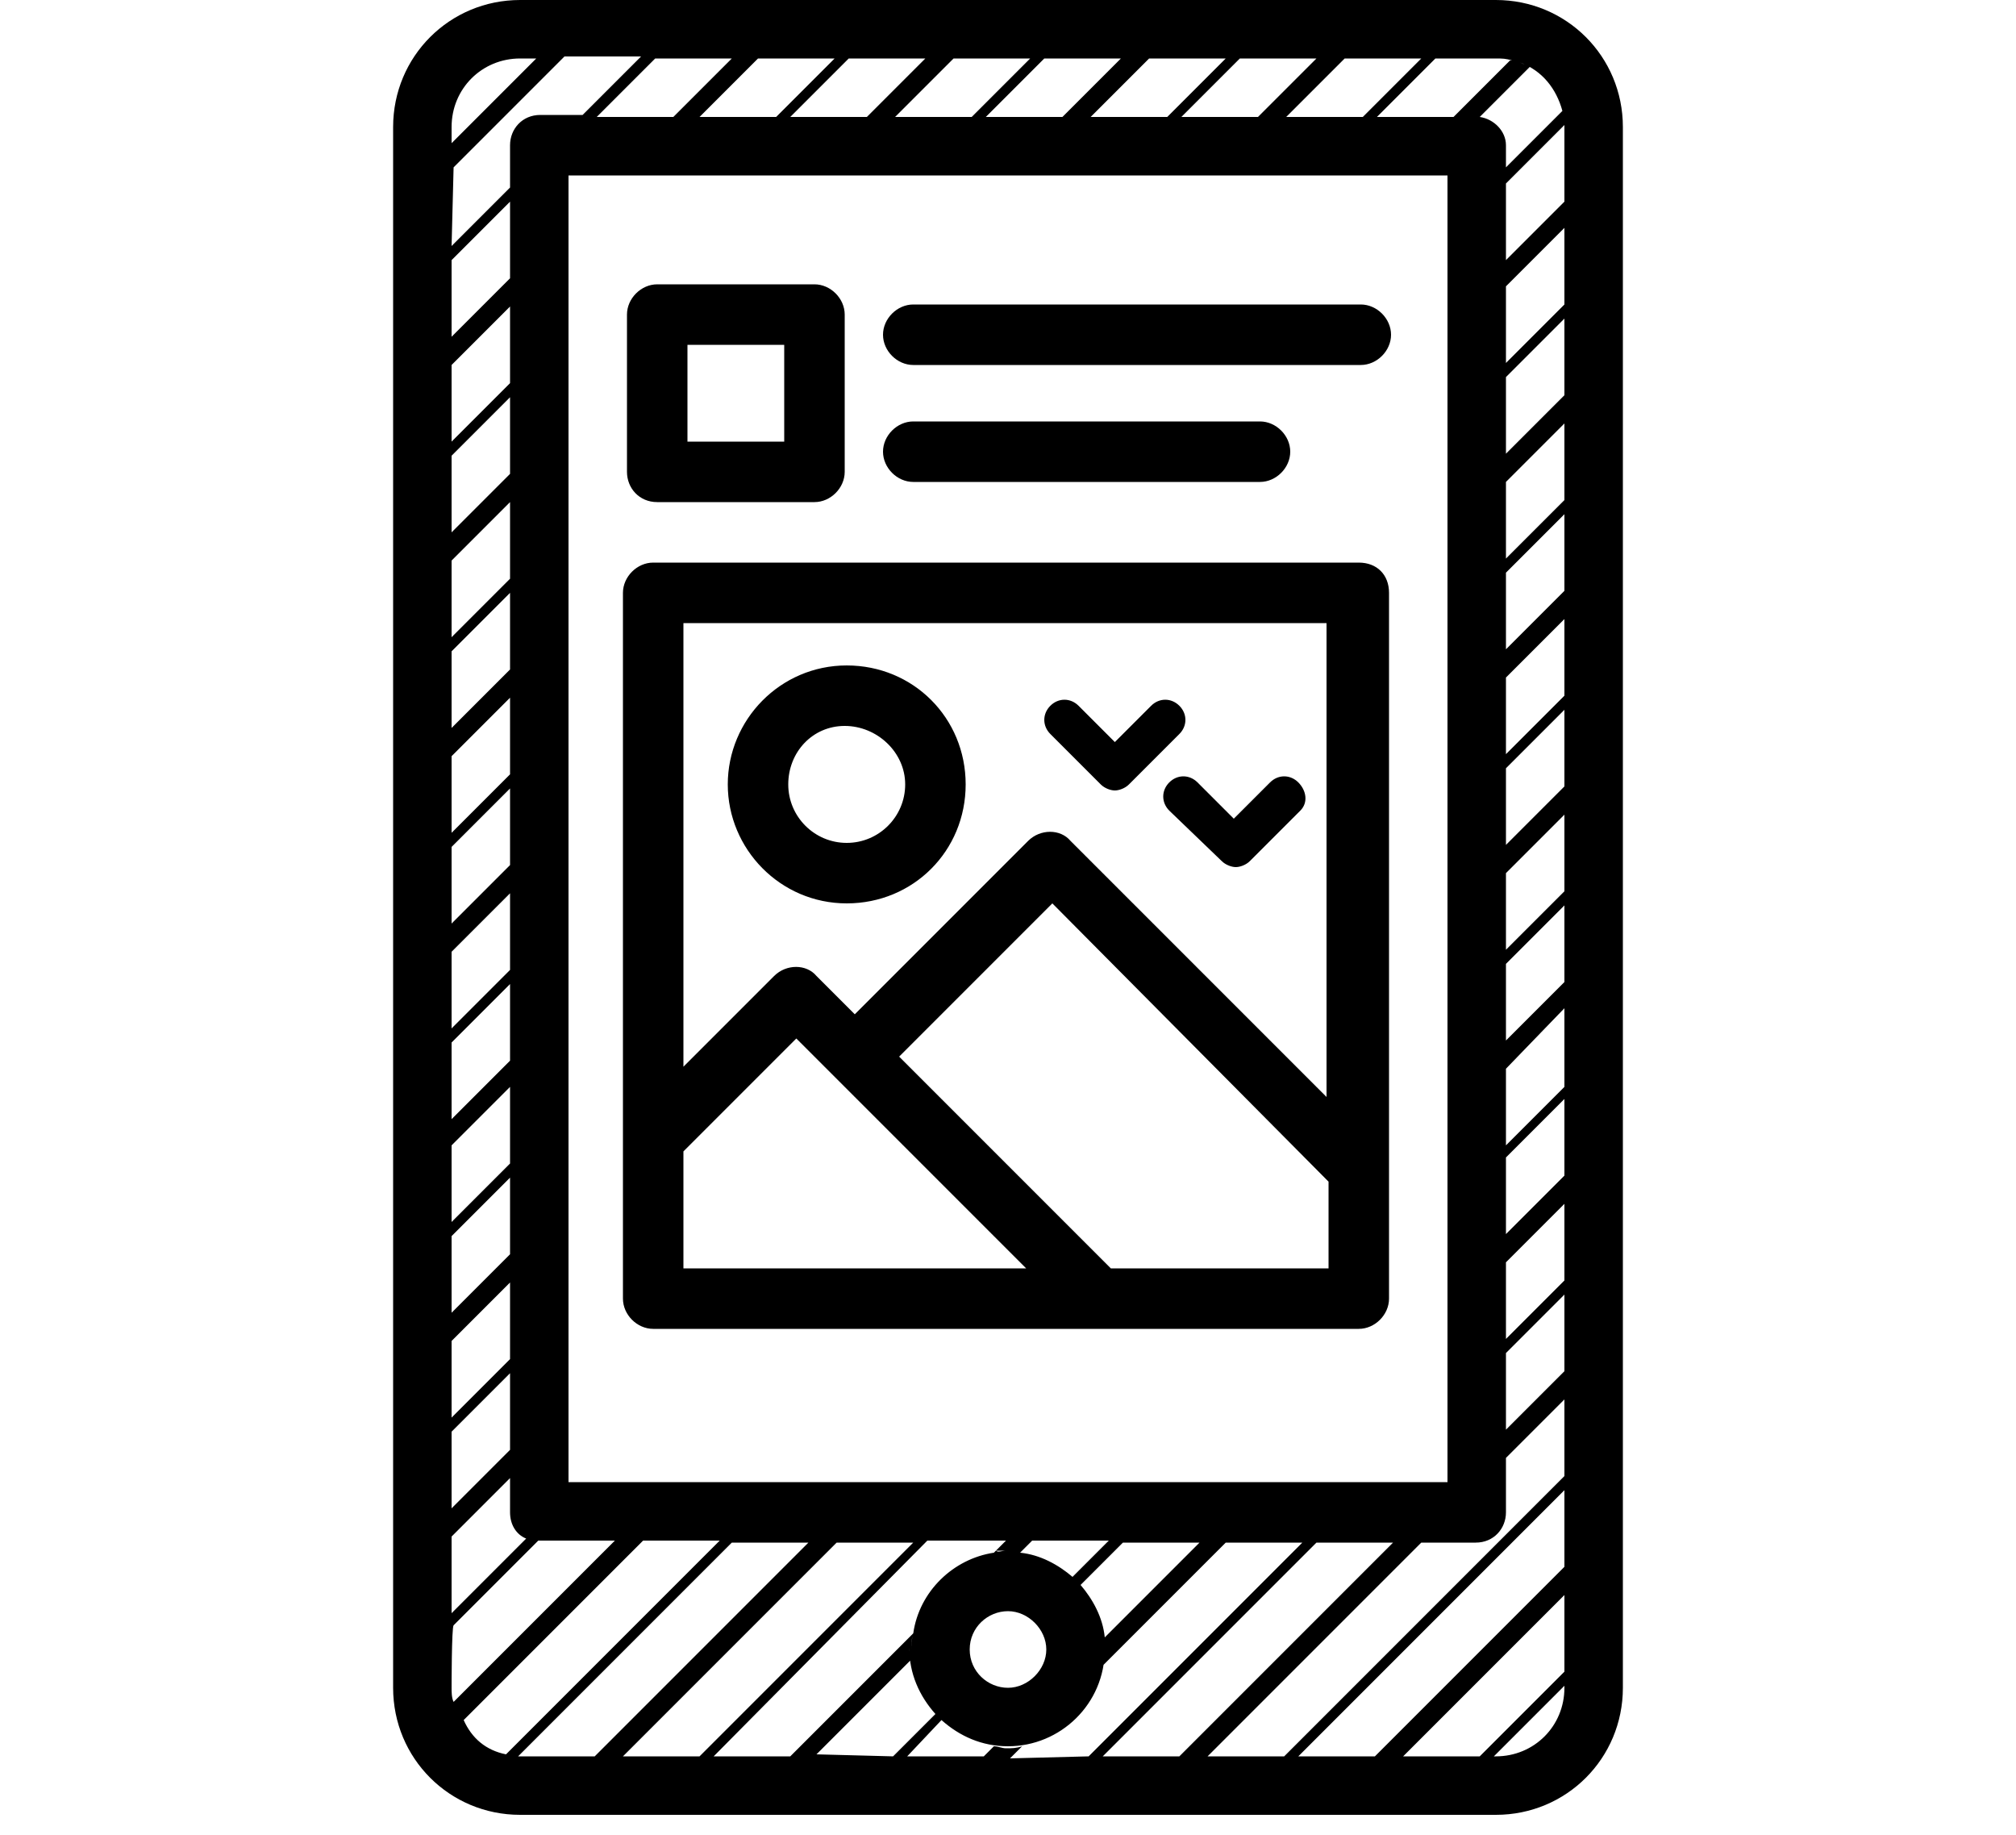 <svg width="100" height="91" xmlns="http://www.w3.org/2000/svg" xmlns:xlink="http://www.w3.org/1999/xlink">
 <style type="text/css">.st0{display:none;}
	.st1{display:inline;}
	.st2{clip-path:url(#SVGID_2_);}
	.st3{fill:none;stroke:#000000;stroke-linecap:round;stroke-linejoin:round;stroke-miterlimit:10;}
	.st4{clip-path:url(#SVGID_4_);}
	.st5{fill:none;stroke:#000000;stroke-width:0.5;stroke-linecap:round;stroke-linejoin:round;stroke-miterlimit:10;}
	.st6{clip-path:url(#SVGID_6_);}
	.st7{clip-path:url(#SVGID_8_);}
	.st8{fill:none;stroke:#000000;stroke-width:2;stroke-linecap:round;stroke-linejoin:round;stroke-miterlimit:10;}
	.st9{fill:none;stroke:#000000;stroke-width:3;stroke-linecap:round;stroke-linejoin:round;stroke-miterlimit:10;}
	.st10{stroke:#000000;stroke-width:3;stroke-linecap:round;stroke-linejoin:round;stroke-miterlimit:10;}</style>
 <g>
  <title>background</title>
  <rect fill="none" id="canvas_background" height="93" width="102" y="-1" x="-1"/>
 </g>
 <g>
  <title>Layer 1</title>
  <g id="svg_1" class="st0">
   <g id="svg_2" class="st1">
    <g id="svg_3">
     <g id="svg_4">
      <defs>
       <polygon points="26,-33.7 10,-33.7 10,-90.7 70,-90.7 70,-95.7 5,-95.7 5,-28.7 26,-28.7      " id="SVGID_1_"/>
      </defs>
      <clipPath id="SVGID_2_">
       <use id="svg_5" xlink:href="#SVGID_1_"/>
      </clipPath>
      <g id="svg_6" class="st2">
       <line id="svg_7" y2="-36.4" x2="72.5" y1="34" x1="2.1" class="st3"/>
       <line id="svg_8" y2="-46.4" x2="72.5" y1="24" x1="2.1" class="st3"/>
       <line id="svg_9" y2="-56.3" x2="72.5" y1="14" x1="2.1" class="st3"/>
       <line id="svg_10" y2="-66.3" x2="72.5" y1="4" x1="2.1" class="st3"/>
      </g>
     </g>
     <g id="svg_11">
      <defs>
       <polygon points="26,-33.7 10,-33.7 10,-90.7 70,-90.7 70,-95.7 5,-95.7 5,-28.7 26,-28.7      " id="SVGID_3_"/>
      </defs>
      <clipPath id="SVGID_4_">
       <use id="svg_12" xlink:href="#SVGID_3_"/>
      </clipPath>
      <g id="svg_13" class="st4">
       <line id="svg_14" y2="-31.4" x2="72.5" y1="39" x1="2.1" class="st5"/>
       <line id="svg_15" y2="-41.4" x2="72.5" y1="29" x1="2.1" class="st5"/>
       <line id="svg_16" y2="-51.4" x2="72.5" y1="19" x1="2.1" class="st5"/>
       <line id="svg_17" y2="-61.3" x2="72.5" y1="9" x1="2.1" class="st5"/>
      </g>
     </g>
    </g>
   </g>
   <g id="svg_18" class="st1">
    <g id="svg_19">
     <g id="svg_20">
      <defs>
       <path d="m80,90c0,2.8 -2.2,5 -5,5l-50,0c-2.8,0 -5,-2.2 -5,-5l0,-80c0,-2.8 2.2,-5 5,-5l50,0c2.8,0 5,2.2 5,5l0,80z" id="SVGID_5_"/>
      </defs>
      <clipPath id="SVGID_6_">
       <use id="svg_21" xlink:href="#SVGID_5_"/>
      </clipPath>
      <g id="svg_22" class="st6">
       <line id="svg_23" y2="75.8" x2="87.2" y1="146.2" x1="16.8" class="st3"/>
       <line id="svg_24" y2="65.8" x2="87.2" y1="136.2" x1="16.8" class="st3"/>
       <line id="svg_25" y2="55.8" x2="87.2" y1="126.2" x1="16.8" class="st3"/>
       <line id="svg_26" y2="45.8" x2="87.2" y1="116.2" x1="16.8" class="st3"/>
       <line id="svg_27" y2="35.8" x2="87.2" y1="106.2" x1="16.8" class="st3"/>
       <line id="svg_28" y2="25.8" x2="87.2" y1="96.2" x1="16.8" class="st3"/>
       <line id="svg_29" y2="15.8" x2="87.2" y1="86.2" x1="16.8" class="st3"/>
       <line id="svg_30" y2="5.8" x2="87.2" y1="76.2" x1="16.8" class="st3"/>
       <line id="svg_31" y2="-4.2" x2="87.2" y1="66.2" x1="16.8" class="st3"/>
       <line id="svg_32" y2="-14.2" x2="87.2" y1="56.2" x1="16.8" class="st3"/>
       <line id="svg_33" y2="-24.2" x2="87.2" y1="46.2" x1="16.8" class="st3"/>
       <line id="svg_34" y2="-34.2" x2="87.2" y1="36.2" x1="16.8" class="st3"/>
       <line id="svg_35" y2="-44.2" x2="87.2" y1="26.2" x1="16.8" class="st3"/>
       <line id="svg_36" y2="-54.2" x2="87.2" y1="16.2" x1="16.8" class="st3"/>
      </g>
     </g>
     <g id="svg_37">
      <defs>
       <path d="m80,90c0,2.8 -2.2,5 -5,5l-50,0c-2.8,0 -5,-2.2 -5,-5l0,-80c0,-2.8 2.2,-5 5,-5l50,0c2.8,0 5,2.2 5,5l0,80z" id="SVGID_7_"/>
      </defs>
      <clipPath id="SVGID_8_">
       <use id="svg_38" xlink:href="#SVGID_7_"/>
      </clipPath>
      <g id="svg_39" class="st7">
       <line id="svg_40" y2="80.8" x2="87.2" y1="151.2" x1="16.8" class="st5"/>
       <line id="svg_41" y2="70.8" x2="87.2" y1="141.2" x1="16.8" class="st5"/>
       <line id="svg_42" y2="60.8" x2="87.2" y1="131.2" x1="16.8" class="st5"/>
       <line id="svg_43" y2="50.8" x2="87.2" y1="121.2" x1="16.8" class="st5"/>
       <line id="svg_44" y2="40.8" x2="87.2" y1="111.2" x1="16.8" class="st5"/>
       <line id="svg_45" y2="30.8" x2="87.2" y1="101.2" x1="16.8" class="st5"/>
       <line id="svg_46" y2="20.8" x2="87.2" y1="91.2" x1="16.8" class="st5"/>
       <line id="svg_47" y2="10.8" x2="87.2" y1="81.2" x1="16.8" class="st5"/>
       <line id="svg_48" y2="0.8" x2="87.2" y1="71.2" x1="16.8" class="st5"/>
       <line id="svg_49" y2="-9.2" x2="87.2" y1="61.2" x1="16.8" class="st5"/>
       <line id="svg_50" y2="-19.2" x2="87.2" y1="51.2" x1="16.8" class="st5"/>
       <line id="svg_51" y2="-29.2" x2="87.2" y1="41.2" x1="16.8" class="st5"/>
       <line id="svg_52" y2="-39.2" x2="87.2" y1="31.2" x1="16.8" class="st5"/>
       <line id="svg_53" y2="-49.2" x2="87.2" y1="21.2" x1="16.8" class="st5"/>
      </g>
     </g>
    </g>
    <path id="svg_54" d="m80,90c0,2.8 -2.2,5 -5,5l-50,0c-2.8,0 -5,-2.2 -5,-5l0,-80c0,-2.8 2.2,-5 5,-5l50,0c2.8,0 5,2.2 5,5l0,80z" class="st8"/>
    <path id="svg_55" d="m80,90c0,2.8 -2.2,5 -5,5l-50,0c-2.8,0 -5,-2.2 -5,-5l0,-80c0,-2.8 2.2,-5 5,-5l50,0c2.8,0 5,2.2 5,5l0,80z" class="st9"/>
    <rect id="svg_56" height="70" width="48" class="st10" y="11" x="26"/>
    <circle id="svg_57" r="3.5" cy="88" cx="50" class="st10"/>
    <g id="svg_58">
     <rect id="svg_59" height="35" width="35" class="st9" y="34.4" x="32.4"/>
     <path id="svg_60" d="m46.3,43.9c0,2.4 -2,4.4 -4.4,4.4c-2.4,0 -4.4,-2 -4.4,-4.4s2,-4.4 4.4,-4.4c2.4,0 4.4,2 4.4,4.4z" class="st9"/>
     <polyline id="svg_61" points="54.2,69.1 39.5,54.4 32.6,61.4    " class="st9"/>
     <polyline id="svg_62" points="42.5,57.4 52.2,47.7 67.3,62.7    " class="st9"/>
    </g>
    <rect id="svg_63" height="7.8" width="7.8" class="st9" y="20.6" x="32.6"/>
    <line id="svg_64" y2="27.4" x2="62.6" y1="27.4" x1="45.3" class="st9"/>
    <line id="svg_65" y2="21.6" x2="67.6" y1="21.6" x1="45.3" class="st9"/>
   </g>
  </g>
  <g id="svg_66">
   <path id="svg_67" d="m64.5,40.2l-2.5,2.5c-0.2,0.2 -0.5,0.3 -0.7,0.3s-0.5,-0.1 -0.7,-0.3l-2.6,-2.5c-0.4,-0.4 -0.4,-1 0,-1.4s1,-0.4 1.4,0l1.8,1.8l1.8,-1.8c0.4,-0.4 1,-0.4 1.4,0s0.5,1 0.1,1.4zm-6,-5.2c-0.4,-0.4 -1,-0.4 -1.4,0l-1.8,1.8l-1.8,-1.8c-0.4,-0.4 -1,-0.4 -1.4,0s-0.4,1 0,1.4l2.5,2.5c0.2,0.2 0.5,0.3 0.7,0.3s0.5,-0.1 0.7,-0.3l2.5,-2.5c0.4,-0.4 0.4,-1 0,-1.4zm10.4,-5.6l0,35c0,0.8 -0.7,1.5 -1.5,1.5l-35,0c-0.8,0 -1.5,-0.7 -1.5,-1.5l0,-35c0,-0.8 0.7,-1.5 1.5,-1.5l35,0c0.9,0 1.5,0.6 1.5,1.5zm-35,1.5l0,22l4.5,-4.5c0.6,-0.6 1.6,-0.6 2.1,0l1.9,1.9l8.6,-8.6c0.6,-0.6 1.6,-0.6 2.1,0l12.7,12.7l0,-23.5l-31.9,0zm0,32l17,0l-11.4,-11.4l-5.6,5.6l0,5.8l0,0zm32,0l0,-4.3l-13.7,-13.8l-7.6,7.6l10.5,10.5l10.8,0zm-29.8,-24c0,-3.2 2.6,-5.9 5.9,-5.9s5.9,2.6 5.9,5.9s-2.6,5.9 -5.9,5.9s-5.9,-2.7 -5.9,-5.9zm3,0c0,1.6 1.3,2.9 2.9,2.9s2.9,-1.3 2.9,-2.9s-1.4,-2.9 -3,-2.9s-2.8,1.3 -2.8,2.9zm-8,-15.5l0,-7.8c0,-0.8 0.7,-1.5 1.5,-1.5l7.8,0c0.8,0 1.5,0.7 1.5,1.5l0,7.8c0,0.8 -0.7,1.5 -1.5,1.5l-7.8,0c-0.9,0 -1.5,-0.7 -1.5,-1.5zm3,-1.5l4.8,0l0,-4.8l-4.8,0l0,4.8zm11.2,2l17.2,0c0.8,0 1.5,-0.7 1.5,-1.5s-0.7,-1.5 -1.5,-1.5l-17.2,0c-0.8,0 -1.5,0.7 -1.5,1.5s0.7,1.5 1.5,1.5zm0,-5.8l22.2,0c0.8,0 1.5,-0.7 1.5,-1.5s-0.7,-1.5 -1.5,-1.5l-22.2,0c-0.8,0 -1.5,0.7 -1.5,1.5s0.7,1.5 1.5,1.5zm35.2,-11.8l0,77.4c0,3.5 -2.8,6.3 -6.3,6.3l-48.4,0c-3.5,0 -6.3,-2.8 -6.3,-6.3l0,-77.4c0,-3.5 2.8,-6.3 6.3,-6.3l48.4,0c3.5,0 6.3,2.8 6.3,6.3zm-3,-0.7c0,0.2 0.1,0.4 0.1,0.6c0,-0.2 -0.1,-0.4 -0.1,-0.6zm-2.1,-2.5c0.2,0.1 0.3,0.1 0.5,0.2l-2.5,2.5c0.7,0.1 1.3,0.7 1.3,1.4l0,1.1l2.8,-2.8c-0.3,-1.1 -1,-2 -2.1,-2.4zm-4.2,-0.2l-2.9,2.9l3.8,0l2.8,-2.8c0,0 0.1,0 0.1,0c-0.3,-0.1 -0.5,-0.1 -0.8,-0.1l-3,0l0,0zm-11.7,73.6l-3.8,0l-2.1,2.1c0.6,0.7 1.1,1.6 1.2,2.6l4.7,-4.7zm-11.4,5.3c0,1.1 0.9,1.9 1.9,1.9s1.9,-0.9 1.9,-1.9s-0.9,-1.9 -1.9,-1.9s-1.9,0.8 -1.9,1.9zm1.8,-4.9c-0.2,0 -0.3,0 -0.5,0c0.1,0.1 0.3,0 0.5,0zm3.3,1.3l1.8,-1.8l-3.8,0l-0.6,0.6c1,0.1 1.9,0.6 2.6,1.2zm18.6,-4.7l0,-64.8l-43.6,0l0,64.8l43.6,0zm-5.1,-70.6l-2.9,2.9l3.8,0l2.9,-2.9l-3.8,0zm-5.2,0l-2.9,2.9l3.8,0l2.9,-2.9l-3.8,0zm-4.5,0l-2.9,2.9l3.8,0l2.9,-2.9l-3.8,0zm-5.2,0l-2.9,2.9l3.8,0l2.9,-2.9l-3.8,0zm-4.5,0l-2.9,2.9l3.8,0l2.9,-2.9l-3.8,0zm-5.2,0l-2.9,2.9l3.8,0l2.9,-2.9l-3.8,0zm-4.5,0l-2.9,2.9l3.8,0l2.9,-2.9l-3.8,0zm-5.1,0l-2.9,2.9l3.8,0l2.9,-2.9l-3.8,0zm-10.1,4.2l4.2,-4.2l-0.8,0c-1.9,0 -3.4,1.5 -3.4,3.4l0,0.8l0,0zm0,5.1l2.9,-2.9l0,-2.1c0,-0.8 0.6,-1.5 1.5,-1.5l2.1,0l2.9,-2.9l-3.8,0l-5.5,5.5l-0.1,3.9l0,0zm0,4.5l2.9,-2.9l0,-3.8l-2.9,2.9l0,3.8zm0,5.2l2.9,-2.9l0,-3.8l-2.9,2.9l0,3.8zm0,4.5l2.9,-2.9l0,-3.8l-2.9,2.9l0,3.8zm0,5.2l2.9,-2.9l0,-3.8l-2.9,2.9l0,3.8zm0,4.5l2.9,-2.9l0,-3.8l-2.9,2.9l0,3.8zm0,5.2l2.9,-2.9l0,-3.8l-2.9,2.9l0,3.8zm0,4.5l2.9,-2.9l0,-3.8l-2.9,2.9l0,3.8zm0,5.2l2.9,-2.9l0,-3.8l-2.9,2.9l0,3.8zm0,4.5l2.9,-2.9l0,-3.8l-2.9,2.9l0,3.8zm0,5.1l2.9,-2.9l0,-3.8l-2.9,2.9l0,3.8zm0,4.5l2.9,-2.9l0,-3.8l-2.9,2.9l0,3.8zm0,5.2l2.9,-2.9l0,-3.8l-2.9,2.9l0,3.8zm0,4.5l2.9,-2.9l0,-3.8l-2.9,2.9l0,3.8zm0,5.2l3.7,-3.7c-0.5,-0.2 -0.8,-0.7 -0.8,-1.3l0,-1.7l-2.9,2.9l0,3.8l0,0zm0,3.7c0,0.2 0,0.5 0.1,0.7c0,0 0,0 0,0l8,-8l-3.7,0c0,0 -0.1,0 -0.1,0l-4.2,4.2c-0.1,0.1 -0.1,3.1 -0.1,3.1zm0.5,1.7c-0.1,-0.1 -0.2,-0.3 -0.2,-0.5c0,0.2 0.1,0.3 0.2,0.5zm2.2,1.6l10.6,-10.6l-3.8,0l-8.9,8.9c0.4,0.9 1.1,1.5 2.1,1.7zm0.6,0.1c-0.2,0 -0.4,0 -0.6,-0.1c0.2,0.1 0.4,0.1 0.6,0.1zm3.8,0l10.6,-10.6l-3.8,0l-10.6,10.6c0,0 0.1,0 0.1,0l3.7,0zm5.2,0l10.6,-10.6l-3.8,0l-10.6,10.6l3.8,0zm4.5,0l6.1,-6.1c0.3,-2.1 2,-3.7 4,-4l0.6,-0.6l-3.9,0l-10.6,10.7l3.8,0zm6,-5.3c0,-0.2 0,-0.5 0.1,-0.7c-0.1,0.2 -0.1,0.4 -0.1,0.7zm-0.9,5.3l2.1,-2.1c0,0 0,0 0,0c-0.8,-0.9 -1.3,-2 -1.3,-3.3l0,0c0,0.2 0,0.4 0.1,0.6l-4.7,4.7l3.8,0.1l0,0zm9.7,0l10.6,-10.6l-3.8,0l-6.1,6.1c0,-0.3 0.1,-0.5 0.1,-0.8l0,0c0,2.7 -2.2,4.8 -4.8,4.8c-1.3,0 -2.4,-0.5 -3.3,-1.3c0,0 0,0 0,0l-1.7,1.8l3.8,0l0.5,-0.5c0.2,0 0.4,0.1 0.6,0.1c0.3,0 0.5,0 0.8,-0.1l-0.6,0.6l3.9,-0.1l0,0zm4.5,0l10.6,-10.6l-3.8,0l-10.6,10.6l3.8,0zm19.1,-3.5l-3.5,3.5l0.1,0c1.9,0 3.4,-1.5 3.4,-3.4l0,-0.1l0,0zm0,-4.5l-8,8l3.8,0l4.2,-4.2l0,-3.8l0,0zm0,-5.2l-13.2,13.2l3.8,0l9.4,-9.4c0,0 0,-3.8 0,-3.8zm0,-4.5l-2.9,2.9l0,2.7c0,0.8 -0.6,1.5 -1.5,1.5l-2.7,0l-10.6,10.6l3.8,0l13.9,-13.9l0,-3.8zm0,-5.2l-2.9,2.9l0,3.8l2.9,-2.9l0,-3.8zm0,-4.5l-2.9,2.9l0,3.8l2.9,-2.9l0,-3.8zm0,-5.2l-2.9,2.9l0,3.8l2.9,-2.9l0,-3.8zm0,-4.5l-2.9,3l0,3.8l2.9,-2.9l0,-3.9zm0,-5.1l-2.9,2.9l0,3.8l2.9,-2.9l0,-3.8zm0,-4.5l-2.9,2.9l0,3.8l2.9,-2.9l0,-3.8zm0,-5.2l-2.9,2.9l0,3.8l2.9,-2.9l0,-3.8zm0,-4.5l-2.9,2.9l0,3.8l2.9,-2.9l0,-3.8zm0,-5.2l-2.9,2.9l0,3.8l2.9,-2.9l0,-3.8zm0,-4.5l-2.9,2.9l0,3.8l2.9,-2.9l0,-3.8zm0,-5.2l-2.9,2.9l0,3.8l2.9,-2.9l0,-3.8zm0,-4.5l-2.9,2.9l0,3.8l2.9,-2.9l0,-3.8zm0,-5c0,0 0,-0.1 0,-0.1l-2.9,2.9l0,3.8l2.9,-2.9l0,-3.7l0,0z"/>
  </g>
 </g>
</svg>
